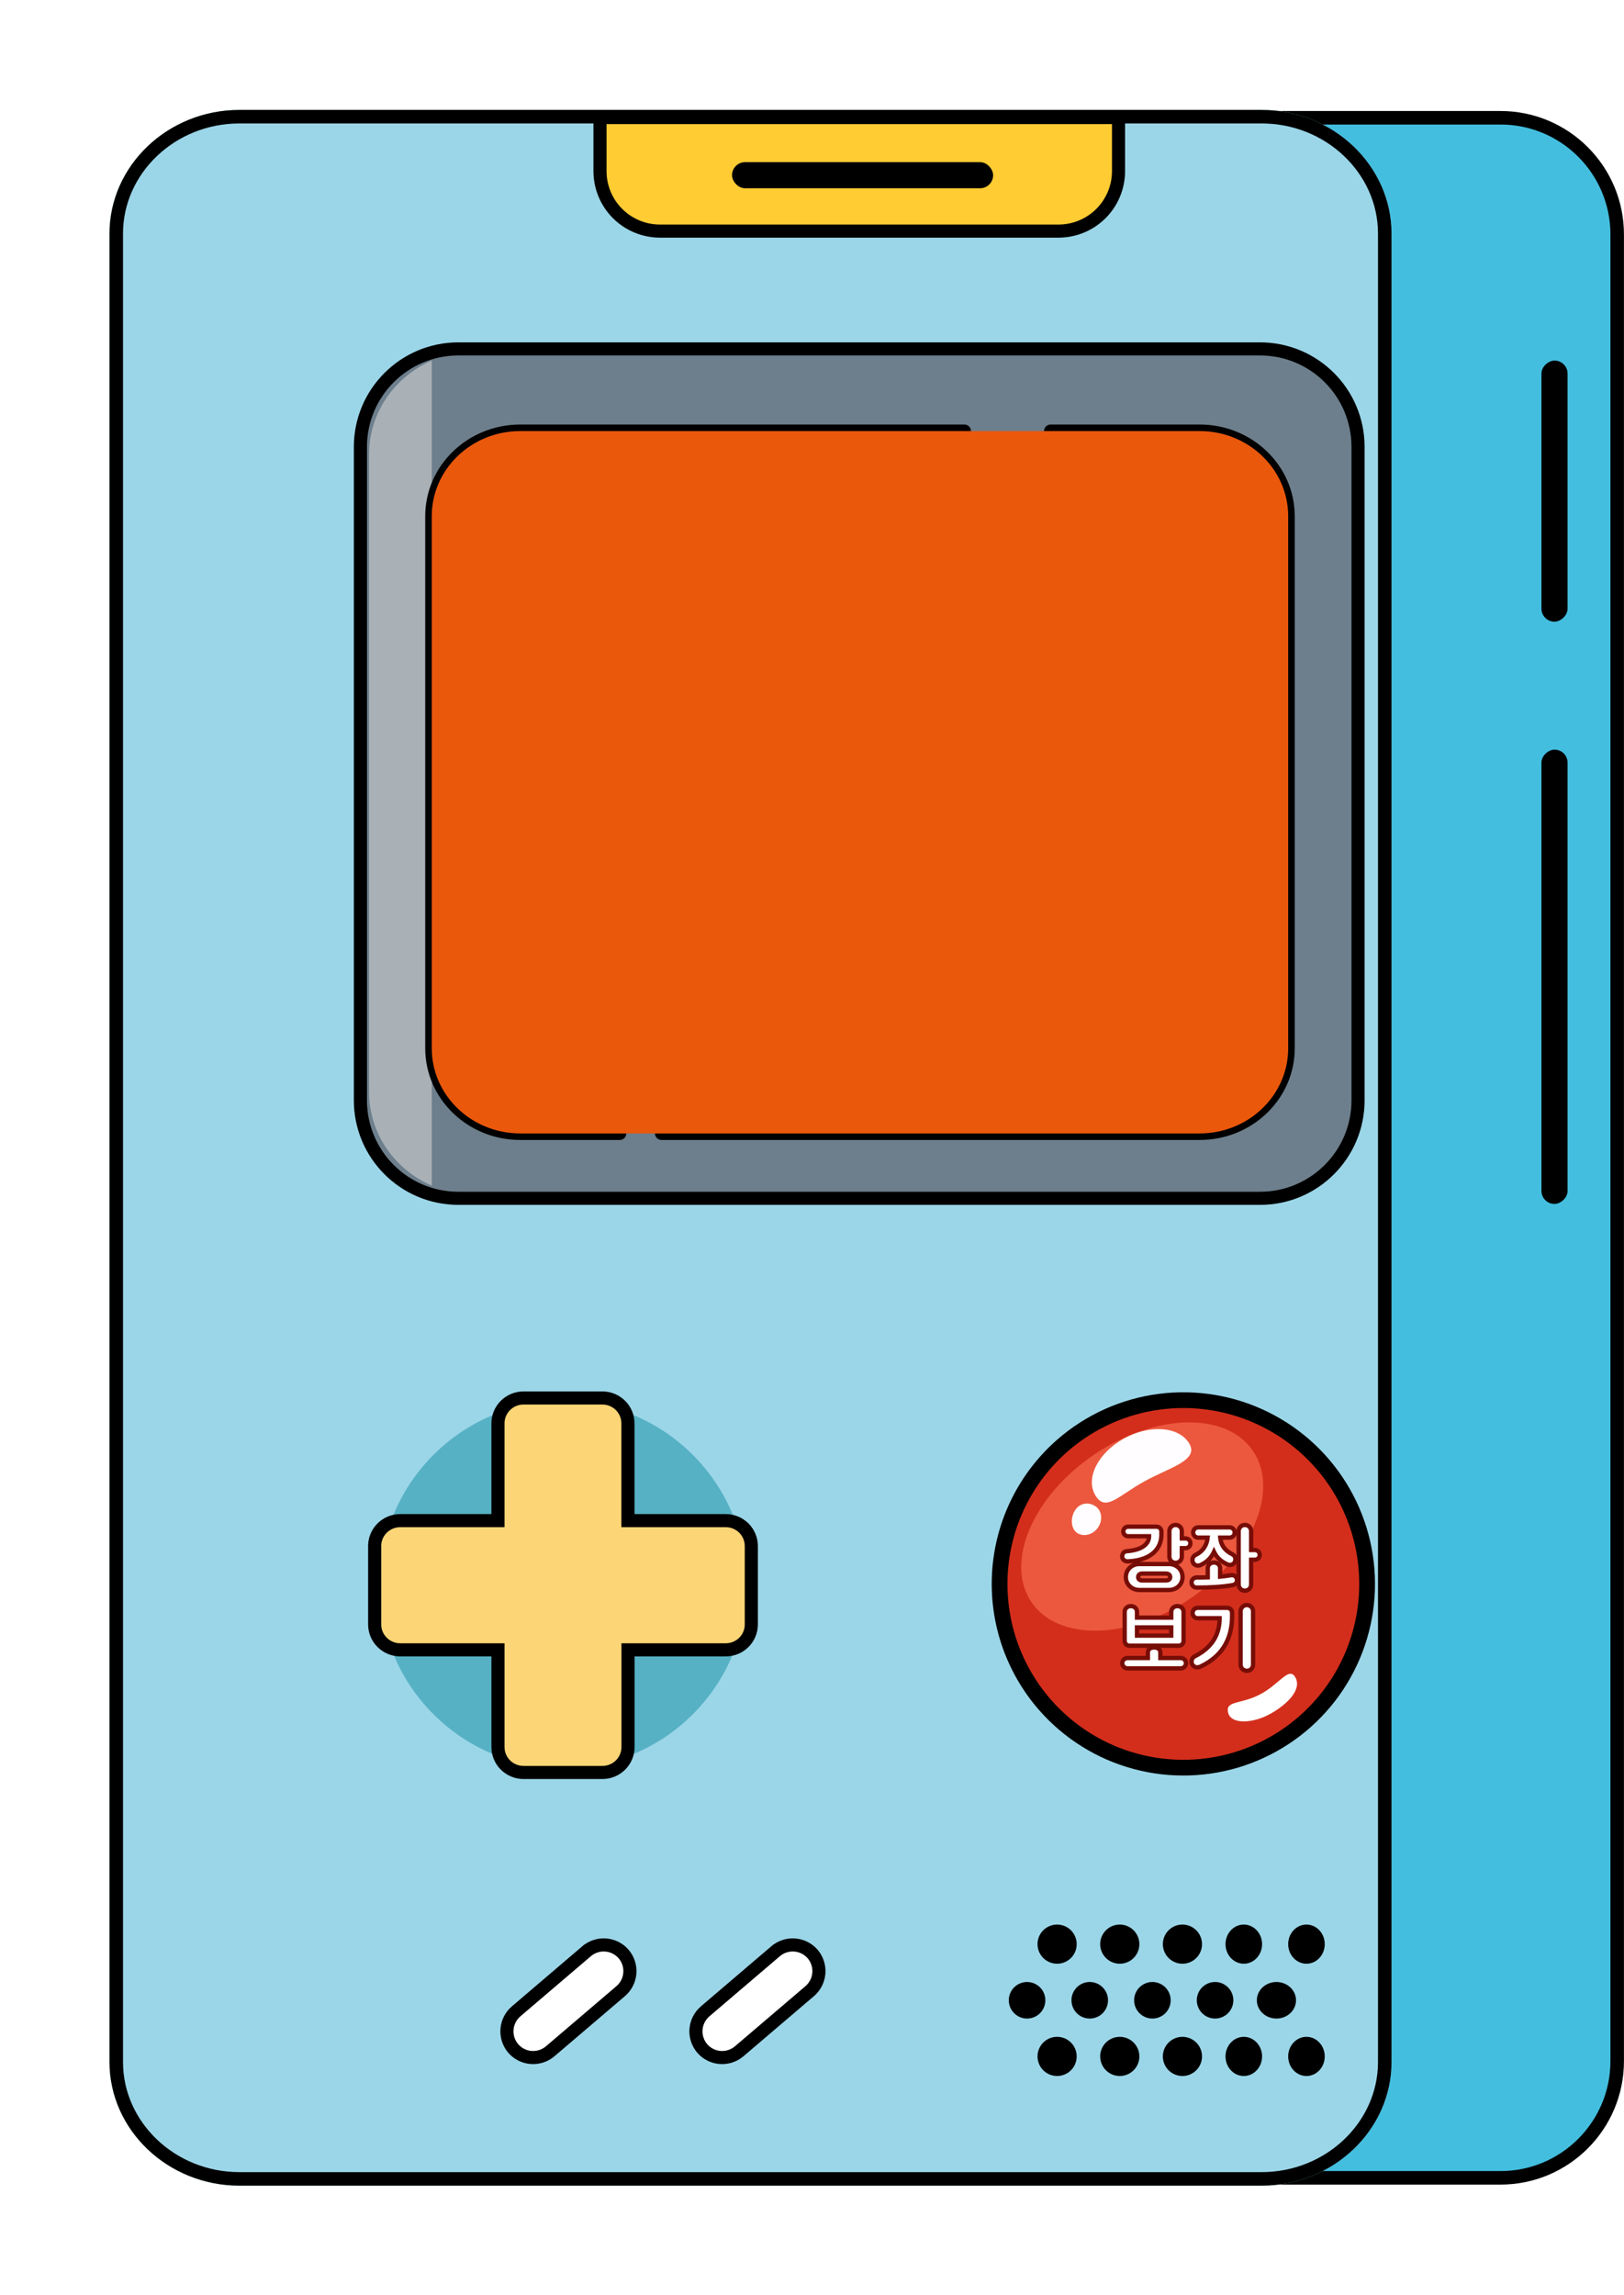 <svg width="750" height="1060" viewBox="0 0 750 1060" fill="none" xmlns="http://www.w3.org/2000/svg">
<g clip-path="url(#clip0_558_18877)">
<path d="M215.419 54.389H692.958C722.725 54.389 746.857 78.525 746.857 108.3V951.875C746.857 981.65 722.725 1005.79 692.958 1005.79H215.419C185.652 1005.79 161.52 981.65 161.52 951.875V108.3C161.52 78.525 185.652 54.389 215.419 54.389Z" fill="#43BEDF" stroke="black" stroke-width="6.244"/>
<g filter="url(#filter0_d_558_18877)">
<path fill-rule="evenodd" clip-rule="evenodd" d="M160.525 50.768H632.578C665.582 50.768 692.584 76.461 692.584 107.86V952.315C692.584 983.72 665.582 1009.41 632.578 1009.41H160.525C127.52 1009.41 100.519 983.72 100.519 952.315V107.854C100.519 76.455 127.52 50.768 160.525 50.768Z" fill="#9BD6E8"/>
<path d="M160.525 53.89H632.578C664.006 53.89 689.462 78.33 689.462 107.86V952.315C689.462 981.851 664.006 1006.28 632.578 1006.28H160.525C129.096 1006.28 103.64 981.851 103.64 952.315V107.854C103.64 78.324 129.096 53.89 160.525 53.89Z" stroke="black" stroke-width="6.244"/>
</g>
<path d="M211.687 161.138H581.928C606.916 161.138 627.174 181.399 627.174 206.394V508.162C627.174 533.156 606.916 553.418 581.928 553.418H211.687C186.698 553.418 166.44 533.156 166.44 508.162V206.394C166.44 181.399 186.698 161.138 211.687 161.138Z" fill="#6D7F8C" stroke="black" stroke-width="6.053"/>
<path fill-rule="evenodd" clip-rule="evenodd" d="M199.397 547.569C190.789 543.81 183.487 537.764 178.357 530.149C173.228 522.534 170.486 513.669 170.457 504.606V209.487C170.489 200.425 173.232 191.561 178.361 183.947C183.491 176.332 190.791 170.286 199.397 166.525V547.569Z" fill="#A9B1B7"/>
<path d="M485.18 199.083L554.01 199.083C576.599 199.083 594.911 216.685 594.911 238.399V484.137C594.911 505.85 576.599 523.453 554.01 523.453C463.99 523.453 305.51 523.453 305.51 523.453M445.387 199.083C377.024 199.083 308.661 199.083 240.298 199.083C217.709 199.083 199.397 216.685 199.397 238.399V484.137C199.397 505.85 217.709 523.453 240.298 523.453C240.298 523.453 268.285 523.453 286.217 523.453" stroke="black" stroke-width="6.053" stroke-linecap="round"/>
<path fill-rule="evenodd" clip-rule="evenodd" d="M488.195 906.91C489.983 906.91 491.732 906.379 493.219 905.386C494.706 904.392 495.865 902.98 496.55 901.327C497.234 899.674 497.414 897.856 497.065 896.102C496.716 894.347 495.854 892.736 494.59 891.471C493.325 890.206 491.713 889.345 489.959 888.996C488.205 888.647 486.386 888.826 484.734 889.511C483.081 890.195 481.669 891.354 480.675 892.842C479.681 894.329 479.151 896.077 479.151 897.866C479.151 900.265 480.104 902.565 481.8 904.261C483.496 905.957 485.796 906.91 488.195 906.91Z" fill="black"/>
<path d="M325.644 928.91L358.233 901.108C358.234 901.107 358.235 901.106 358.236 901.105C360.687 899.03 363.859 898.008 367.061 898.262C370.261 898.516 373.231 900.025 375.323 902.459C377.399 904.909 378.421 908.081 378.167 911.282C377.913 914.485 376.401 917.457 373.963 919.548C373.962 919.549 373.961 919.55 373.96 919.551L341.37 947.354C341.369 947.355 341.368 947.356 341.367 947.357C338.917 949.434 335.745 950.458 332.543 950.205C329.343 949.951 326.373 948.443 324.281 946.008C322.205 943.557 321.182 940.385 321.436 937.183C321.691 933.978 323.202 931.005 325.641 928.913C325.642 928.912 325.643 928.911 325.644 928.91Z" fill="white" stroke="black" stroke-width="6.053"/>
<path d="M238.352 928.91L270.941 901.108C270.943 901.107 270.944 901.106 270.945 901.105C273.396 899.03 276.568 898.008 279.769 898.262C282.969 898.516 285.939 900.025 288.032 902.459C290.107 904.909 291.13 908.081 290.875 911.282C290.621 914.485 289.11 917.457 286.671 919.548C286.671 919.549 286.67 919.55 286.669 919.551L254.078 947.354C254.077 947.355 254.076 947.356 254.075 947.357C251.625 949.434 248.453 950.458 245.252 950.205C242.052 949.951 239.082 948.443 236.989 946.008C234.913 943.558 233.891 940.385 234.145 937.183C234.399 933.978 235.911 931.005 238.35 928.912C238.351 928.912 238.351 928.911 238.352 928.91Z" fill="white" stroke="black" stroke-width="6.053"/>
<path d="M277.091 54.298H516.559L516.559 79.107C516.559 79.109 516.559 79.11 516.559 79.112C516.536 86.428 513.62 93.438 508.448 98.612C503.275 103.785 496.266 106.702 488.951 106.725H304.681C297.369 106.699 290.364 103.781 285.195 98.608C280.026 93.434 277.112 86.426 277.091 79.112V54.298Z" fill="#FFCC33" stroke="black" stroke-width="6.053"/>
<path d="M594.911 238.399C594.911 216.685 576.599 199.083 554.01 199.083H485.18H467.092H445.387H240.298C217.709 199.083 199.397 216.685 199.397 238.399V484.137C199.397 505.85 217.709 523.453 240.298 523.453H554.01C576.599 523.453 594.911 505.85 594.911 484.137V238.399Z" fill="#EA580C"/>
<path fill-rule="evenodd" clip-rule="evenodd" d="M517.134 906.91C518.923 906.91 520.671 906.379 522.159 905.386C523.646 904.392 524.805 902.98 525.49 901.327C526.174 899.674 526.353 897.856 526.004 896.102C525.655 894.347 524.794 892.736 523.529 891.471C522.264 890.206 520.653 889.345 518.898 888.996C517.144 888.647 515.326 888.826 513.673 889.511C512.021 890.195 510.608 891.354 509.614 892.842C508.621 894.329 508.09 896.077 508.09 897.866C508.09 900.265 509.043 902.565 510.739 904.261C512.435 905.957 514.736 906.91 517.134 906.91Z" fill="black"/>
<path fill-rule="evenodd" clip-rule="evenodd" d="M546.075 906.91C547.864 906.91 549.612 906.379 551.099 905.386C552.587 904.392 553.746 902.98 554.43 901.327C555.115 899.674 555.294 897.856 554.945 896.102C554.596 894.347 553.735 892.736 552.47 891.471C551.205 890.206 549.594 889.345 547.839 888.996C546.085 888.647 544.267 888.826 542.614 889.511C540.962 890.195 539.549 891.354 538.555 892.842C537.562 894.329 537.031 896.077 537.031 897.866C537.031 900.265 537.984 902.565 539.68 904.261C541.376 905.957 543.676 906.91 546.075 906.91Z" fill="black"/>
<path fill-rule="evenodd" clip-rule="evenodd" d="M574.412 906.91C576.081 906.91 577.713 906.379 579.101 905.386C580.489 904.392 581.571 902.98 582.21 901.327C582.849 899.674 583.016 897.856 582.69 896.102C582.365 894.347 581.561 892.736 580.38 891.471C579.2 890.206 577.696 889.345 576.058 888.996C574.421 888.647 572.724 888.826 571.181 889.511C569.639 890.195 568.321 891.354 567.393 892.842C566.466 894.329 565.971 896.077 565.971 897.866C565.971 900.265 566.86 902.565 568.443 904.261C570.026 905.957 572.173 906.91 574.412 906.91Z" fill="black"/>
<path fill-rule="evenodd" clip-rule="evenodd" d="M603.352 906.91C605.022 906.91 606.654 906.379 608.042 905.386C609.43 904.392 610.512 902.98 611.151 901.327C611.79 899.674 611.957 897.856 611.631 896.102C611.305 894.347 610.501 892.736 609.321 891.471C608.141 890.206 606.637 889.345 604.999 888.996C603.362 888.647 601.665 888.826 600.122 889.511C598.58 890.195 597.262 891.354 596.334 892.842C595.407 894.329 594.912 896.077 594.912 897.866C594.912 900.265 595.801 902.565 597.384 904.261C598.967 905.957 601.114 906.91 603.352 906.91Z" fill="black"/>
<path fill-rule="evenodd" clip-rule="evenodd" d="M474.327 932.231C475.997 932.231 477.628 931.736 479.017 930.808C480.405 929.881 481.487 928.562 482.125 927.02C482.764 925.478 482.931 923.781 482.606 922.143C482.28 920.506 481.476 919.002 480.296 917.821C479.115 916.641 477.611 915.837 475.974 915.511C474.336 915.186 472.639 915.353 471.097 915.992C469.554 916.631 468.236 917.712 467.309 919.101C466.381 920.489 465.886 922.121 465.886 923.79C465.886 926.029 466.775 928.176 468.358 929.758C469.941 931.341 472.088 932.231 474.327 932.231Z" fill="black"/>
<path fill-rule="evenodd" clip-rule="evenodd" d="M503.268 932.231C504.937 932.231 506.569 931.736 507.957 930.808C509.345 929.881 510.427 928.562 511.066 927.02C511.705 925.478 511.872 923.781 511.547 922.143C511.221 920.506 510.417 919.002 509.237 917.821C508.056 916.641 506.552 915.837 504.915 915.511C503.277 915.186 501.58 915.353 500.038 915.992C498.495 916.631 497.177 917.712 496.25 919.101C495.322 920.489 494.827 922.121 494.827 923.79C494.827 926.029 495.717 928.176 497.299 929.758C498.882 931.341 501.029 932.231 503.268 932.231Z" fill="black"/>
<path fill-rule="evenodd" clip-rule="evenodd" d="M532.207 932.231C533.877 932.231 535.509 931.736 536.897 930.808C538.285 929.881 539.367 928.562 540.006 927.02C540.645 925.478 540.812 923.781 540.486 922.143C540.16 920.506 539.356 919.002 538.176 917.821C536.995 916.641 535.491 915.837 533.854 915.511C532.217 915.186 530.52 915.353 528.977 915.992C527.435 916.631 526.117 917.712 525.189 919.101C524.262 920.489 523.767 922.121 523.767 923.79C523.767 926.029 524.656 928.176 526.239 929.758C527.822 931.341 529.969 932.231 532.207 932.231Z" fill="black"/>
<path fill-rule="evenodd" clip-rule="evenodd" d="M561.148 932.231C562.817 932.231 564.449 931.736 565.837 930.808C567.225 929.881 568.307 928.562 568.946 927.02C569.585 925.478 569.752 923.781 569.427 922.143C569.101 920.506 568.297 919.002 567.116 917.821C565.936 916.641 564.432 915.837 562.795 915.511C561.157 915.186 559.46 915.353 557.918 915.992C556.375 916.631 555.057 917.712 554.13 919.101C553.202 920.489 552.707 922.121 552.707 923.79C552.707 926.029 553.596 928.176 555.179 929.758C556.762 931.341 558.909 932.231 561.148 932.231Z" fill="black"/>
<path fill-rule="evenodd" clip-rule="evenodd" d="M589.485 932.231C591.274 932.231 593.022 931.736 594.51 930.808C595.997 929.881 597.156 928.562 597.841 927.02C598.525 925.478 598.704 923.781 598.355 922.143C598.006 920.506 597.145 919.002 595.88 917.821C594.615 916.641 593.004 915.837 591.249 915.511C589.495 915.186 587.677 915.353 586.024 915.992C584.372 916.631 582.959 917.712 581.966 919.101C580.972 920.489 580.441 922.121 580.441 923.79C580.441 926.029 581.394 928.176 583.09 929.758C584.786 931.341 587.087 932.231 589.485 932.231Z" fill="black"/>
<path fill-rule="evenodd" clip-rule="evenodd" d="M488.195 958.761C489.983 958.761 491.732 958.231 493.219 957.237C494.706 956.243 495.865 954.831 496.55 953.178C497.234 951.526 497.414 949.707 497.065 947.953C496.716 946.198 495.854 944.587 494.59 943.322C493.325 942.057 491.713 941.196 489.959 940.847C488.205 940.498 486.386 940.677 484.734 941.362C483.081 942.046 481.669 943.205 480.675 944.693C479.681 946.18 479.151 947.928 479.151 949.717C479.151 952.116 480.104 954.416 481.8 956.112C483.496 957.808 485.796 958.761 488.195 958.761Z" fill="black"/>
<path fill-rule="evenodd" clip-rule="evenodd" d="M517.134 958.761C518.923 958.761 520.671 958.231 522.159 957.237C523.646 956.243 524.805 954.831 525.49 953.178C526.174 951.526 526.353 949.707 526.004 947.953C525.655 946.198 524.794 944.587 523.529 943.322C522.264 942.057 520.653 941.196 518.898 940.847C517.144 940.498 515.326 940.677 513.673 941.362C512.021 942.046 510.608 943.205 509.614 944.693C508.621 946.18 508.09 947.928 508.09 949.717C508.09 952.116 509.043 954.416 510.739 956.112C512.435 957.808 514.736 958.761 517.134 958.761Z" fill="black"/>
<path fill-rule="evenodd" clip-rule="evenodd" d="M546.075 958.761C547.864 958.761 549.612 958.231 551.099 957.237C552.587 956.243 553.746 954.831 554.43 953.178C555.115 951.526 555.294 949.707 554.945 947.953C554.596 946.198 553.735 944.587 552.47 943.322C551.205 942.057 549.594 941.196 547.839 940.847C546.085 940.498 544.267 940.677 542.614 941.362C540.962 942.046 539.549 943.205 538.555 944.693C537.562 946.18 537.031 947.928 537.031 949.717C537.031 952.116 537.984 954.416 539.68 956.112C541.376 957.808 543.676 958.761 546.075 958.761Z" fill="black"/>
<path fill-rule="evenodd" clip-rule="evenodd" d="M574.412 958.761C576.081 958.761 577.713 958.231 579.101 957.237C580.489 956.243 581.571 954.831 582.21 953.178C582.849 951.526 583.016 949.707 582.69 947.953C582.365 946.198 581.561 944.587 580.38 943.322C579.2 942.057 577.696 941.196 576.058 940.847C574.421 940.498 572.724 940.677 571.181 941.362C569.639 942.046 568.321 943.205 567.393 944.693C566.466 946.18 565.971 947.928 565.971 949.717C565.971 952.116 566.86 954.416 568.443 956.112C570.026 957.808 572.173 958.761 574.412 958.761Z" fill="black"/>
<path fill-rule="evenodd" clip-rule="evenodd" d="M603.352 958.761C605.022 958.761 606.654 958.231 608.042 957.237C609.43 956.243 610.512 954.831 611.151 953.178C611.79 951.526 611.957 949.707 611.631 947.953C611.305 946.198 610.501 944.587 609.321 943.322C608.141 942.057 606.637 941.196 604.999 940.847C603.362 940.498 601.665 940.677 600.122 941.362C598.58 942.046 597.262 943.205 596.334 944.693C595.407 946.18 594.912 947.928 594.912 949.717C594.912 952.116 595.801 954.416 597.384 956.112C598.967 957.808 601.114 958.761 603.352 958.761Z" fill="black"/>
<path d="M319.962 791.702C353.037 758.619 353.038 704.982 319.962 671.9C286.886 638.817 233.26 638.817 200.184 671.9C167.108 704.982 167.108 758.619 200.184 791.702C233.26 824.784 286.886 824.784 319.962 791.702Z" fill="#57B1C4"/>
<path d="M229.967 699.244V657.325C229.976 654.231 231.216 651.264 233.421 649.071C235.627 646.879 238.619 645.64 241.745 645.632H278.237C281.361 645.643 284.35 646.882 286.553 649.075C288.756 651.266 289.995 654.232 290.005 657.324V699.244V702.271H293.031H335.206C338.329 702.281 341.319 703.521 343.522 705.713C345.726 707.906 346.965 710.874 346.973 713.967V750.255C346.965 753.348 345.726 756.315 343.522 758.507C341.319 760.698 338.33 761.936 335.208 761.946H293.06H290.033V764.973V806.891C290.023 809.982 288.783 812.947 286.581 815.138C284.377 817.329 281.389 818.568 278.266 818.579C278.264 818.579 278.263 818.579 278.261 818.579L241.749 818.579C238.624 818.57 235.632 817.332 233.427 815.139C231.223 812.949 229.983 809.983 229.972 806.891V764.973V761.946H226.946H184.8C181.676 761.935 178.687 760.696 176.483 758.505C174.279 756.314 173.039 753.349 173.027 750.258V713.964C173.037 710.871 174.277 707.905 176.481 705.713C178.686 703.521 181.676 702.281 184.8 702.271H226.94H229.967V699.244Z" fill="#FCD576" stroke="black" stroke-width="6.053"/>
<rect x="338.068" y="74.885" width="120.583" height="12.058" rx="6.029" fill="black"/>
<rect x="723.935" y="166.525" width="120.584" height="12.058" rx="6.029" transform="rotate(90 723.935 166.525)" fill="black"/>
<rect x="723.935" y="346.199" width="209.816" height="12.058" rx="6.029" transform="rotate(90 723.935 346.199)" fill="black"/>
<g clip-path="url(#clip1_558_18877)">
<path d="M490.721 667.533C503.372 656.502 519.01 649.471 535.657 647.327C552.304 645.183 569.213 648.024 584.246 655.489C599.279 662.954 611.761 674.709 620.113 689.268C628.466 703.826 632.314 720.534 631.171 737.279C630.028 754.024 623.946 770.054 613.693 783.343C603.439 796.631 589.476 806.581 573.568 811.935C557.66 817.289 540.522 817.805 524.321 813.42C508.119 809.034 493.582 799.943 482.547 787.297C475.22 778.896 469.619 769.135 466.064 758.57C462.509 748.005 461.07 736.843 461.829 725.721C462.588 714.6 465.53 703.738 470.488 693.754C475.445 683.77 482.32 674.86 490.721 667.533Z" fill="#D32E1C" stroke="black" stroke-width="7.264"/>
<path opacity="0.7" d="M549.767 738.186C578.062 718.958 591.031 688.513 578.733 670.186C566.435 651.859 533.528 652.59 505.233 671.818C476.938 691.046 463.969 721.491 476.267 739.818C488.565 758.145 521.472 757.414 549.767 738.186Z" fill="#F76A4D"/>
<g clip-path="url(#clip2_558_18877)">
<path fill-rule="evenodd" clip-rule="evenodd" d="M518.995 664.389C530.949 657.759 544.471 658.749 549.187 666.601C552.759 672.549 545.803 675.806 537.019 679.917C534.208 681.233 531.21 682.637 528.31 684.244C525.249 685.941 522.595 687.7 520.26 689.248C513.469 693.748 509.382 696.457 505.873 690.615C501.157 682.763 507.04 671.019 518.995 664.389ZM507.305 705.123C505.133 708.619 500.798 709.95 497.67 708.1C494.542 706.249 494.217 701.108 496.408 697.612C498.6 694.116 502.467 693.591 505.602 695.441C508.736 697.291 509.476 701.627 507.305 705.123Z" fill="#FFFDFF"/>
<path d="M567.069 790.499C568.096 796.705 578.722 795.974 586.768 791.446C594.814 786.917 601.261 780.203 598.242 774.705C595.224 769.207 590.658 778.351 581.054 782.967C572.743 786.97 566.255 785.55 567.069 790.499Z" fill="white"/>
</g>
<g filter="url(#filter1_d_558_18877)">
<path d="M539.816 734.312C543.304 734.312 546.12 731.784 546.12 728.328C546.12 724.84 543.304 722.312 539.816 722.312H526.216C522.76 722.312 519.944 724.84 519.944 728.328C519.944 731.784 522.76 734.312 526.216 734.312H539.816ZM530.664 709.48C530.664 712.968 527.56 715.848 520.328 716.392C519.08 716.488 518.248 717.544 518.248 718.824C518.248 720.232 519.528 721.16 520.904 721.096C533.064 720.52 536.36 713.992 536.36 708.84V707.272C536.36 706.056 535.368 705.064 534.152 705.064H520.968C519.752 705.064 518.76 706.056 518.76 707.272C518.76 708.488 519.752 709.48 520.968 709.48H530.664ZM540.04 718.888C540.04 720.552 541.32 721.768 542.92 721.768C544.52 721.768 545.8 720.552 545.8 718.888V714.984H547.528C548.776 714.984 549.768 713.992 549.768 712.744C549.768 711.496 548.776 710.504 547.528 710.504H545.8V707.144C545.8 705.512 544.52 704.264 542.92 704.264C541.32 704.264 540.04 705.512 540.04 707.144V718.888ZM525.64 728.36C525.64 727.272 526.44 726.728 527.464 726.728H538.504C539.56 726.728 540.424 727.272 540.424 728.36C540.424 729.384 539.56 729.896 538.504 729.896H527.464C526.44 729.896 525.64 729.384 525.64 728.36ZM570.536 720.168C570.536 719.016 569.992 718.216 569.064 717.768C565.064 715.848 563.752 712.776 563.528 710.12H567.816C569.224 710.12 570.216 709.064 570.216 707.784C570.216 706.44 569.224 705.384 567.816 705.384H553.352C552.072 705.384 551.016 706.44 551.016 707.784C551.016 709.064 552.072 710.12 553.352 710.12H557.704C557.448 712.84 556.168 716.168 552.168 718.088C551.24 718.536 550.696 719.336 550.696 720.488C550.696 721.928 551.752 723.048 553.256 723.048C553.672 723.048 554.024 722.984 554.44 722.792C557.064 721.576 559.272 719.72 560.648 716.68C561.992 719.56 564.2 721.288 566.792 722.472C567.208 722.664 567.56 722.728 567.976 722.728C569.48 722.728 570.536 721.608 570.536 720.168ZM572.04 731.752C572.04 733.416 573.32 734.632 574.92 734.632C576.52 734.632 577.8 733.416 577.8 731.752V720.328H579.528C580.776 720.328 581.768 719.336 581.768 718.088C581.768 716.84 580.776 715.848 579.528 715.848H577.8V707.144C577.8 705.512 576.52 704.264 574.92 704.264C573.32 704.264 572.04 705.512 572.04 707.144V731.752ZM552.68 733.192C558.888 733.192 564.296 732.904 569.16 732.072C570.472 731.848 571.272 731.016 571.272 729.768C571.272 728.424 570.216 727.432 568.872 727.432C568.712 727.432 568.584 727.464 568.392 727.496C566.76 727.784 565.128 727.976 563.464 728.136V724.296C563.464 722.696 562.216 721.608 560.616 721.608C559.016 721.608 557.768 722.696 557.768 724.296V728.456C556.136 728.52 554.44 728.52 552.68 728.52C551.336 728.52 550.28 729.512 550.28 730.856C550.28 732.2 551.336 733.192 552.68 733.192ZM546.6 744.432C546.6 742.832 545.32 741.744 543.752 741.744C542.184 741.744 540.904 742.832 540.904 744.432V747.056H525.096V744.432C525.096 742.832 523.816 741.744 522.248 741.744C520.68 741.744 519.4 742.832 519.4 744.432V757.84C519.4 759.056 520.392 760.048 521.608 760.048H544.392C545.608 760.048 546.6 759.056 546.6 757.84V744.432ZM518.28 768.112C518.28 769.392 519.4 770.512 520.712 770.512H545.256C546.632 770.512 547.72 769.392 547.72 768.112C547.72 766.8 546.632 765.712 545.256 765.712H535.88V763.248C535.88 761.616 534.632 760.848 533 760.848C531.368 760.848 530.12 761.616 530.12 763.248V765.712H520.712C519.4 765.712 518.28 766.8 518.28 768.112ZM525.096 755.376V751.6H540.904V755.376H525.096ZM572.936 768.752C572.936 770.416 574.216 771.632 575.816 771.632C577.416 771.632 578.696 770.416 578.696 768.752V744.144C578.696 742.512 577.416 741.264 575.816 741.264C574.216 741.264 572.936 742.512 572.936 744.144V768.752ZM550.28 767.376C550.28 768.816 551.4 770.032 552.872 770.032C553.352 770.032 553.864 769.936 554.28 769.744C565.896 764.368 569 755.024 569 746.544V744.784C569 743.536 568.008 742.544 566.76 742.544H553.128C551.816 742.544 550.76 743.6 550.76 744.976C550.76 746.288 551.816 747.344 553.128 747.344H563.24C563.24 754.832 559.752 760.976 551.752 764.944C550.856 765.392 550.28 766.32 550.28 767.376Z" fill="white"/>
<path d="M530.664 709.48H531.664V708.48H530.664V709.48ZM520.328 716.392L520.253 715.395L520.251 715.395L520.328 716.392ZM520.904 721.096L520.95 722.095L520.951 722.095L520.904 721.096ZM545.8 714.984V713.984H544.8V714.984H545.8ZM545.8 710.504H544.8V711.504H545.8V710.504ZM539.816 735.312C543.79 735.312 547.12 732.4 547.12 728.328H545.12C545.12 731.168 542.818 733.312 539.816 733.312V735.312ZM547.12 728.328C547.12 724.227 543.794 721.312 539.816 721.312V723.312C542.814 723.312 545.12 725.453 545.12 728.328H547.12ZM539.816 721.312H526.216V723.312H539.816V721.312ZM526.216 721.312C522.267 721.312 518.944 724.23 518.944 728.328H520.944C520.944 725.45 523.253 723.312 526.216 723.312V721.312ZM518.944 728.328C518.944 732.397 522.27 735.312 526.216 735.312V733.312C523.25 733.312 520.944 731.171 520.944 728.328H518.944ZM526.216 735.312H539.816V733.312H526.216V735.312ZM529.664 709.48C529.664 710.885 529.057 712.184 527.619 713.232C526.145 714.306 523.767 715.131 520.253 715.395L520.403 717.389C524.121 717.109 526.911 716.222 528.797 714.848C530.719 713.448 531.664 711.563 531.664 709.48H529.664ZM520.251 715.395C518.392 715.538 517.248 717.117 517.248 718.824H519.248C519.248 717.971 519.768 717.438 520.405 717.389L520.251 715.395ZM517.248 718.824C517.248 720.95 519.164 722.178 520.95 722.095L520.858 720.097C519.892 720.142 519.248 719.514 519.248 718.824H517.248ZM520.951 722.095C527.203 721.799 531.332 719.963 533.9 717.391C536.467 714.819 537.36 711.625 537.36 708.84H535.36C535.36 711.207 534.605 713.853 532.484 715.977C530.364 718.101 526.765 719.817 520.857 720.097L520.951 722.095ZM537.36 708.84V707.272H535.36V708.84H537.36ZM537.36 707.272C537.36 705.504 535.92 704.064 534.152 704.064V706.064C534.816 706.064 535.36 706.608 535.36 707.272H537.36ZM534.152 704.064H520.968V706.064H534.152V704.064ZM520.968 704.064C519.2 704.064 517.76 705.504 517.76 707.272H519.76C519.76 706.608 520.304 706.064 520.968 706.064V704.064ZM517.76 707.272C517.76 709.04 519.2 710.48 520.968 710.48V708.48C520.304 708.48 519.76 707.936 519.76 707.272H517.76ZM520.968 710.48H530.664V708.48H520.968V710.48ZM539.04 718.888C539.04 721.119 540.782 722.768 542.92 722.768V720.768C541.858 720.768 541.04 719.985 541.04 718.888H539.04ZM542.92 722.768C545.058 722.768 546.8 721.119 546.8 718.888H544.8C544.8 719.985 543.982 720.768 542.92 720.768V722.768ZM546.8 718.888V714.984H544.8V718.888H546.8ZM545.8 715.984H547.528V713.984H545.8V715.984ZM547.528 715.984C549.328 715.984 550.768 714.544 550.768 712.744H548.768C548.768 713.44 548.224 713.984 547.528 713.984V715.984ZM550.768 712.744C550.768 710.944 549.328 709.504 547.528 709.504V711.504C548.224 711.504 548.768 712.048 548.768 712.744H550.768ZM547.528 709.504H545.8V711.504H547.528V709.504ZM546.8 710.504V707.144H544.8V710.504H546.8ZM546.8 707.144C546.8 704.952 545.065 703.264 542.92 703.264V705.264C543.975 705.264 544.8 706.072 544.8 707.144H546.8ZM542.92 703.264C540.775 703.264 539.04 704.952 539.04 707.144H541.04C541.04 706.072 541.865 705.264 542.92 705.264V703.264ZM539.04 707.144V718.888H541.04V707.144H539.04ZM526.64 728.36C526.64 728.084 526.729 727.97 526.806 727.906C526.909 727.821 527.117 727.728 527.464 727.728V725.728C526.787 725.728 526.083 725.907 525.53 726.366C524.951 726.846 524.64 727.548 524.64 728.36H526.64ZM527.464 727.728H538.504V725.728H527.464V727.728ZM538.504 727.728C538.874 727.728 539.117 727.825 539.244 727.924C539.341 727.999 539.424 728.112 539.424 728.36H541.424C541.424 727.52 541.075 726.817 540.476 726.348C539.907 725.903 539.19 725.728 538.504 725.728V727.728ZM539.424 728.36C539.424 728.552 539.361 728.638 539.267 728.706C539.139 728.801 538.887 728.896 538.504 728.896V730.896C539.177 730.896 539.885 730.735 540.453 730.318C541.055 729.874 541.424 729.192 541.424 728.36H539.424ZM538.504 728.896H527.464V730.896H538.504V728.896ZM527.464 728.896C527.104 728.896 526.887 728.804 526.783 728.724C526.711 728.668 526.64 728.581 526.64 728.36H524.64C524.64 729.163 524.969 729.844 525.553 730.3C526.105 730.732 526.8 730.896 527.464 730.896V728.896ZM569.064 717.768L569.499 716.867L569.497 716.866L569.064 717.768ZM563.528 710.12V709.12H562.44L562.532 710.204L563.528 710.12ZM557.704 710.12L558.7 710.214L558.803 709.12H557.704V710.12ZM552.168 718.088L551.735 717.186L551.733 717.187L552.168 718.088ZM554.44 722.792L554.859 723.7L554.86 723.699L554.44 722.792ZM560.648 716.68L561.554 716.257L560.634 714.286L559.737 716.268L560.648 716.68ZM566.792 722.472L567.211 721.564L567.207 721.562L566.792 722.472ZM577.8 720.328V719.328H576.8V720.328H577.8ZM577.8 715.848H576.8V716.848H577.8V715.848ZM569.16 732.072L568.992 731.086L568.991 731.086L569.16 732.072ZM568.392 727.496L568.228 726.51L568.218 726.511L568.392 727.496ZM563.464 728.136H562.464V729.237L563.56 729.131L563.464 728.136ZM557.768 728.456L557.807 729.455L558.768 729.418V728.456H557.768ZM571.536 720.168C571.536 718.63 570.77 717.481 569.499 716.867L568.629 718.669C569.214 718.951 569.536 719.402 569.536 720.168H571.536ZM569.497 716.866C565.864 715.123 564.723 712.394 564.524 710.036L562.532 710.204C562.781 713.158 564.264 716.573 568.631 718.67L569.497 716.866ZM563.528 711.12H567.816V709.12H563.528V711.12ZM567.816 711.12C569.776 711.12 571.216 709.616 571.216 707.784H569.216C569.216 708.512 568.672 709.12 567.816 709.12V711.12ZM571.216 707.784C571.216 705.905 569.794 704.384 567.816 704.384V706.384C568.654 706.384 569.216 706.975 569.216 707.784H571.216ZM567.816 704.384H553.352V706.384H567.816V704.384ZM553.352 704.384C551.502 704.384 550.016 705.905 550.016 707.784H552.016C552.016 706.975 552.642 706.384 553.352 706.384V704.384ZM550.016 707.784C550.016 709.616 551.52 711.12 553.352 711.12V709.12C552.624 709.12 552.016 708.512 552.016 707.784H550.016ZM553.352 711.12H557.704V709.12H553.352V711.12ZM556.708 710.026C556.475 712.503 555.334 715.459 551.735 717.186L552.601 718.99C557.002 716.877 558.421 713.177 558.7 710.214L556.708 710.026ZM551.733 717.187C550.462 717.801 549.696 718.95 549.696 720.488H551.696C551.696 719.722 552.018 719.271 552.603 718.989L551.733 717.187ZM549.696 720.488C549.696 722.464 551.183 724.048 553.256 724.048V722.048C552.321 722.048 551.696 721.392 551.696 720.488H549.696ZM553.256 724.048C553.802 724.048 554.299 723.959 554.859 723.7L554.021 721.884C553.749 722.009 553.542 722.048 553.256 722.048V724.048ZM554.86 723.699C557.659 722.402 560.066 720.39 561.559 717.092L559.737 716.268C558.478 719.05 556.469 720.75 554.02 721.885L554.86 723.699ZM559.742 717.103C561.213 720.256 563.635 722.129 566.377 723.382L567.207 721.562C564.765 720.447 562.771 718.864 561.554 716.257L559.742 717.103ZM566.373 723.38C566.933 723.639 567.43 723.728 567.976 723.728V721.728C567.69 721.728 567.483 721.689 567.211 721.564L566.373 723.38ZM567.976 723.728C570.049 723.728 571.536 722.144 571.536 720.168H569.536C569.536 721.072 568.911 721.728 567.976 721.728V723.728ZM571.04 731.752C571.04 733.983 572.782 735.632 574.92 735.632V733.632C573.858 733.632 573.04 732.849 573.04 731.752H571.04ZM574.92 735.632C577.058 735.632 578.8 733.983 578.8 731.752H576.8C576.8 732.849 575.982 733.632 574.92 733.632V735.632ZM578.8 731.752V720.328H576.8V731.752H578.8ZM577.8 721.328H579.528V719.328H577.8V721.328ZM579.528 721.328C581.328 721.328 582.768 719.888 582.768 718.088H580.768C580.768 718.784 580.224 719.328 579.528 719.328V721.328ZM582.768 718.088C582.768 716.288 581.328 714.848 579.528 714.848V716.848C580.224 716.848 580.768 717.392 580.768 718.088H582.768ZM579.528 714.848H577.8V716.848H579.528V714.848ZM578.8 715.848V707.144H576.8V715.848H578.8ZM578.8 707.144C578.8 704.952 577.065 703.264 574.92 703.264V705.264C575.975 705.264 576.8 706.072 576.8 707.144H578.8ZM574.92 703.264C572.775 703.264 571.04 704.952 571.04 707.144H573.04C573.04 706.072 573.865 705.264 574.92 705.264V703.264ZM571.04 707.144V731.752H573.04V707.144H571.04ZM552.68 734.192C558.914 734.192 564.385 733.903 569.329 733.058L568.991 731.086C564.207 731.905 558.862 732.192 552.68 732.192V734.192ZM569.328 733.058C570.151 732.917 570.896 732.571 571.441 731.984C571.994 731.389 572.272 730.617 572.272 729.768H570.272C570.272 730.167 570.15 730.435 569.975 730.624C569.792 730.821 569.481 731.003 568.992 731.086L569.328 733.058ZM572.272 729.768C572.272 727.836 570.732 726.432 568.872 726.432V728.432C569.7 728.432 570.272 729.012 570.272 729.768H572.272ZM568.872 726.432C568.602 726.432 568.333 726.492 568.228 726.51L568.556 728.482C568.612 728.473 568.663 728.464 568.703 728.457C568.746 728.449 568.774 728.444 568.8 728.44C568.846 728.433 568.862 728.432 568.872 728.432V726.432ZM568.218 726.511C566.623 726.793 565.02 726.982 563.368 727.141L563.56 729.131C565.236 728.97 566.897 728.775 568.566 728.481L568.218 726.511ZM564.464 728.136V724.296H562.464V728.136H564.464ZM564.464 724.296C564.464 722.069 562.69 720.608 560.616 720.608V722.608C561.742 722.608 562.464 723.323 562.464 724.296H564.464ZM560.616 720.608C558.542 720.608 556.768 722.069 556.768 724.296H558.768C558.768 723.323 559.49 722.608 560.616 722.608V720.608ZM556.768 724.296V728.456H558.768V724.296H556.768ZM557.729 727.457C556.12 727.52 554.444 727.52 552.68 727.52V729.52C554.436 729.52 556.152 729.52 557.807 729.455L557.729 727.457ZM552.68 727.52C550.82 727.52 549.28 728.924 549.28 730.856H551.28C551.28 730.1 551.852 729.52 552.68 729.52V727.52ZM549.28 730.856C549.28 732.788 550.82 734.192 552.68 734.192V732.192C551.852 732.192 551.28 731.612 551.28 730.856H549.28ZM540.904 747.056V748.056H541.904V747.056H540.904ZM525.096 747.056H524.096V748.056H525.096V747.056ZM535.88 765.712H534.88V766.712H535.88V765.712ZM530.12 765.712V766.712H531.12V765.712H530.12ZM525.096 755.376H524.096V756.376H525.096V755.376ZM525.096 751.6V750.6H524.096V751.6H525.096ZM540.904 751.6H541.904V750.6H540.904V751.6ZM540.904 755.376V756.376H541.904V755.376H540.904ZM547.6 744.432C547.6 742.198 545.787 740.744 543.752 740.744V742.744C544.853 742.744 545.6 743.466 545.6 744.432H547.6ZM543.752 740.744C541.717 740.744 539.904 742.198 539.904 744.432H541.904C541.904 743.466 542.651 742.744 543.752 742.744V740.744ZM539.904 744.432V747.056H541.904V744.432H539.904ZM540.904 746.056H525.096V748.056H540.904V746.056ZM526.096 747.056V744.432H524.096V747.056H526.096ZM526.096 744.432C526.096 742.198 524.283 740.744 522.248 740.744V742.744C523.349 742.744 524.096 743.466 524.096 744.432H526.096ZM522.248 740.744C520.213 740.744 518.4 742.198 518.4 744.432H520.4C520.4 743.466 521.147 742.744 522.248 742.744V740.744ZM518.4 744.432V757.84H520.4V744.432H518.4ZM518.4 757.84C518.4 759.608 519.84 761.048 521.608 761.048V759.048C520.944 759.048 520.4 758.504 520.4 757.84H518.4ZM521.608 761.048H544.392V759.048H521.608V761.048ZM544.392 761.048C546.16 761.048 547.6 759.608 547.6 757.84H545.6C545.6 758.504 545.056 759.048 544.392 759.048V761.048ZM547.6 757.84V744.432H545.6V757.84H547.6ZM517.28 768.112C517.28 769.953 518.856 771.512 520.712 771.512V769.512C519.944 769.512 519.28 768.831 519.28 768.112H517.28ZM520.712 771.512H545.256V769.512H520.712V771.512ZM545.256 771.512C547.176 771.512 548.72 769.953 548.72 768.112H546.72C546.72 768.831 546.088 769.512 545.256 769.512V771.512ZM548.72 768.112C548.72 766.231 547.167 764.712 545.256 764.712V766.712C546.097 766.712 546.72 767.369 546.72 768.112H548.72ZM545.256 764.712H535.88V766.712H545.256V764.712ZM536.88 765.712V763.248H534.88V765.712H536.88ZM536.88 763.248C536.88 762.146 536.443 761.243 535.661 760.643C534.916 760.071 533.956 759.848 533 759.848V761.848C533.676 761.848 534.156 762.009 534.443 762.229C534.693 762.421 534.88 762.718 534.88 763.248H536.88ZM533 759.848C532.044 759.848 531.084 760.071 530.339 760.643C529.557 761.243 529.12 762.146 529.12 763.248H531.12C531.12 762.718 531.307 762.421 531.557 762.229C531.844 762.009 532.324 761.848 533 761.848V759.848ZM529.12 763.248V765.712H531.12V763.248H529.12ZM530.12 764.712H520.712V766.712H530.12V764.712ZM520.712 764.712C518.865 764.712 517.28 766.231 517.28 768.112H519.28C519.28 767.369 519.935 766.712 520.712 766.712V764.712ZM526.096 755.376V751.6H524.096V755.376H526.096ZM525.096 752.6H540.904V750.6H525.096V752.6ZM539.904 751.6V755.376H541.904V751.6H539.904ZM540.904 754.376H525.096V756.376H540.904V754.376ZM554.28 769.744L554.699 770.652L554.7 770.652L554.28 769.744ZM563.24 747.344H564.24V746.344H563.24V747.344ZM551.752 764.944L551.308 764.048L551.305 764.05L551.752 764.944ZM571.936 768.752C571.936 770.983 573.678 772.632 575.816 772.632V770.632C574.754 770.632 573.936 769.849 573.936 768.752H571.936ZM575.816 772.632C577.954 772.632 579.696 770.983 579.696 768.752H577.696C577.696 769.849 576.878 770.632 575.816 770.632V772.632ZM579.696 768.752V744.144H577.696V768.752H579.696ZM579.696 744.144C579.696 741.952 577.961 740.264 575.816 740.264V742.264C576.871 742.264 577.696 743.072 577.696 744.144H579.696ZM575.816 740.264C573.671 740.264 571.936 741.952 571.936 744.144H573.936C573.936 743.072 574.761 742.264 575.816 742.264V740.264ZM571.936 744.144V768.752H573.936V744.144H571.936ZM549.28 767.376C549.28 769.328 550.808 771.032 552.872 771.032V769.032C551.992 769.032 551.28 768.304 551.28 767.376H549.28ZM552.872 771.032C553.47 771.032 554.129 770.915 554.699 770.652L553.861 768.836C553.599 768.957 553.234 769.032 552.872 769.032V771.032ZM554.7 770.652C560.69 767.879 564.536 764.056 566.873 759.788C569.203 755.534 570 750.901 570 746.544H568C568 750.667 567.245 754.946 565.119 758.828C563 762.696 559.486 766.233 553.86 768.836L554.7 770.652ZM570 746.544V744.784H568V746.544H570ZM570 744.784C570 742.984 568.56 741.544 566.76 741.544V743.544C567.456 743.544 568 744.088 568 744.784H570ZM566.76 741.544H553.128V743.544H566.76V741.544ZM553.128 741.544C551.246 741.544 549.76 743.065 549.76 744.976H551.76C551.76 744.135 552.386 743.544 553.128 743.544V741.544ZM549.76 744.976C549.76 746.84 551.264 748.344 553.128 748.344V746.344C552.368 746.344 551.76 745.736 551.76 744.976H549.76ZM553.128 748.344H563.24V746.344H553.128V748.344ZM562.24 747.344C562.24 750.928 561.407 754.145 559.65 756.931C557.893 759.717 555.173 762.131 551.308 764.048L552.196 765.84C556.331 763.789 559.355 761.147 561.342 757.997C563.329 754.847 564.24 751.248 564.24 747.344H562.24ZM551.305 764.05C550.061 764.671 549.28 765.951 549.28 767.376H551.28C551.28 766.689 551.651 766.113 552.199 765.838L551.305 764.05Z" fill="#770D07"/>
</g>
</g>
</g>
<defs>
<filter id="filter0_d_558_18877" x="-11.87" y="-11.67" width="716.941" height="1083.51" filterUnits="userSpaceOnUse" color-interpolation-filters="sRGB">
<feFlood flood-opacity="0" result="BackgroundImageFix"/>
<feColorMatrix in="SourceAlpha" type="matrix" values="0 0 0 0 0 0 0 0 0 0 0 0 0 0 0 0 0 0 127 0" result="hardAlpha"/>
<feOffset dx="-49.95"/>
<feGaussianBlur stdDeviation="31.219"/>
<feComposite in2="hardAlpha" operator="out"/>
<feColorMatrix type="matrix" values="0 0 0 0 0 0 0 0 0 0 0 0 0 0 0 0 0 0 0.2 0"/>
<feBlend mode="normal" in2="BackgroundImageFix" result="effect1_dropShadow_558_18877"/>
<feBlend mode="normal" in="SourceGraphic" in2="effect1_dropShadow_558_18877" result="shape"/>
</filter>
<filter id="filter1_d_558_18877" x="515.248" y="701.264" width="69.52" height="73.368" filterUnits="userSpaceOnUse" color-interpolation-filters="sRGB">
<feFlood flood-opacity="0" result="BackgroundImageFix"/>
<feColorMatrix in="SourceAlpha" type="matrix" values="0 0 0 0 0 0 0 0 0 0 0 0 0 0 0 0 0 0 127 0" result="hardAlpha"/>
<feOffset/>
<feGaussianBlur stdDeviation="1.5"/>
<feComposite in2="hardAlpha" operator="out"/>
<feColorMatrix type="matrix" values="0 0 0 0 1 0 0 0 0 0 0 0 0 0 0 0 0 0 1 0"/>
<feBlend mode="normal" in2="BackgroundImageFix" result="effect1_dropShadow_558_18877"/>
<feBlend mode="normal" in="SourceGraphic" in2="effect1_dropShadow_558_18877" result="shape"/>
</filter>
<clipPath id="clip0_558_18877">
<rect width="750" height="1059.7" fill="white"/>
</clipPath>
<clipPath id="clip1_558_18877">
<rect width="181" height="182.998" fill="white" transform="translate(454 637.002)"/>
</clipPath>
<clipPath id="clip2_558_18877">
<rect width="108" height="139" fill="white" transform="translate(495 659.002)"/>
</clipPath>
</defs>
</svg>
